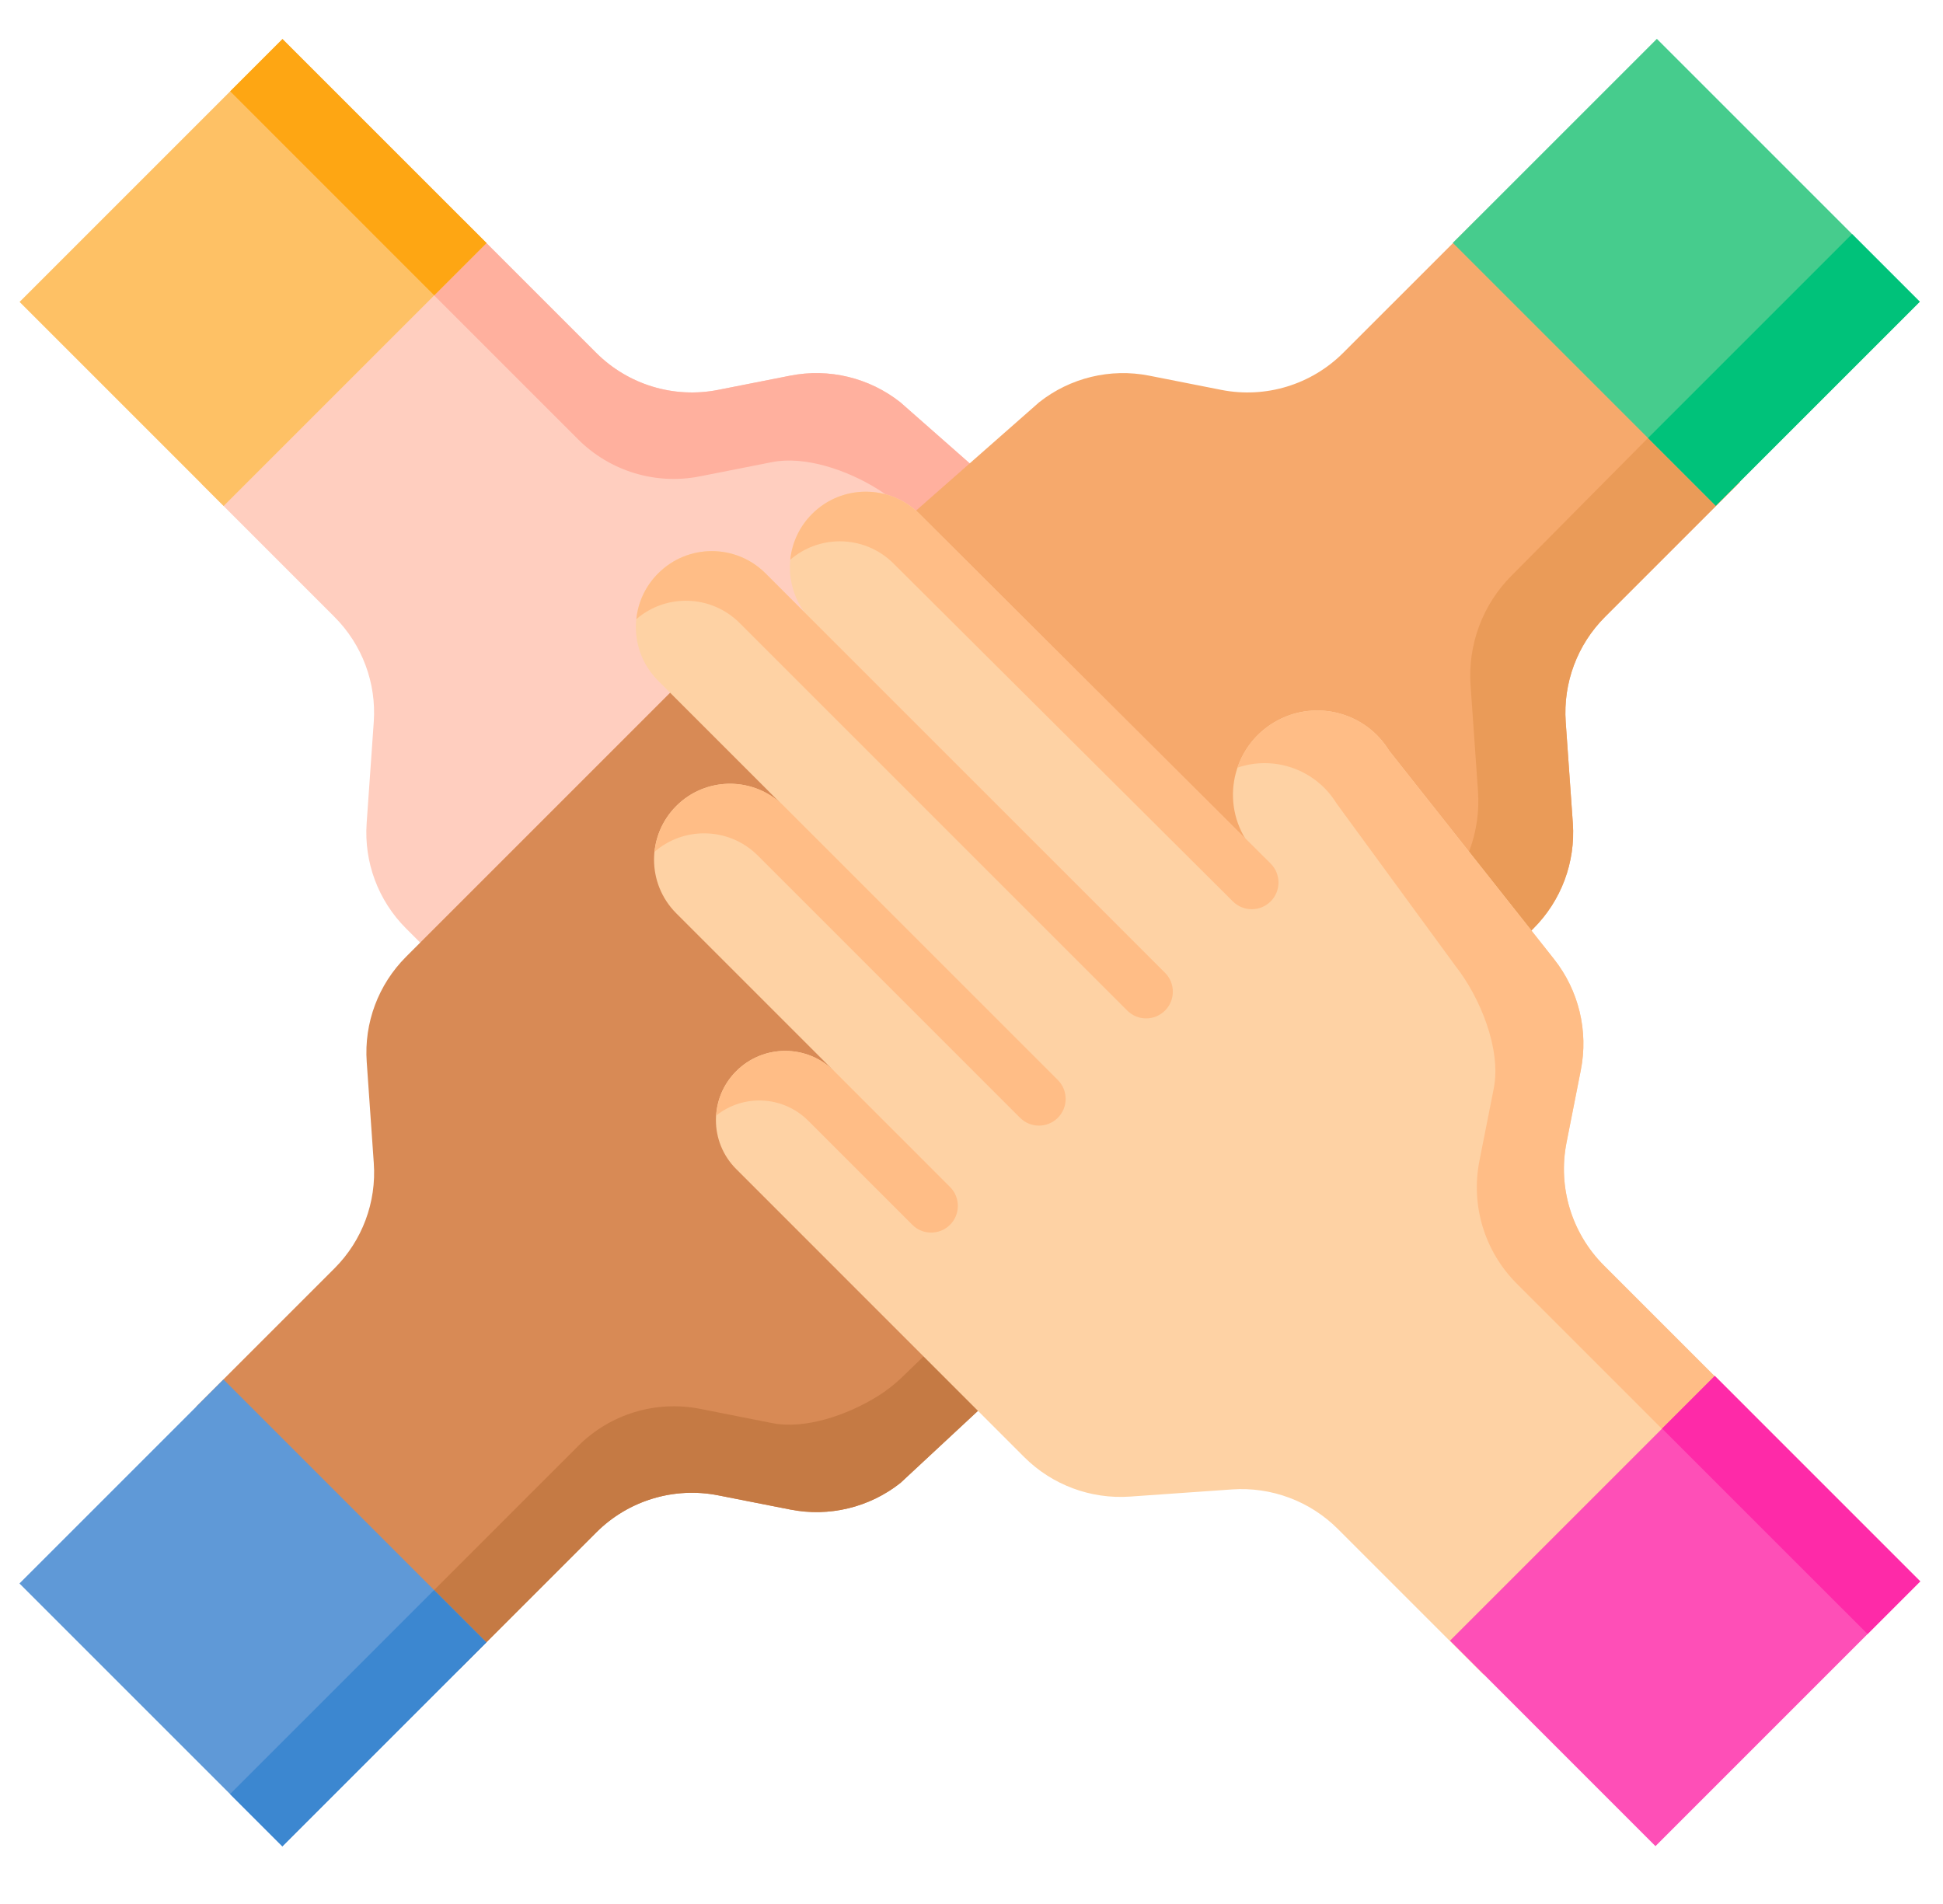 <svg width="50" height="49" viewBox="0 0 50 49" fill="none" xmlns="http://www.w3.org/2000/svg">
<path d="M11.946 5.682L15.344 9.08C16.165 9.901 17.341 10.259 18.48 10.034L20.335 9.668C21.334 9.47 22.37 9.721 23.169 10.352L28.245 14.821L14.955 28.401L10.447 23.892C9.734 23.179 9.365 22.192 9.435 21.187L9.618 18.581C9.689 17.576 9.32 16.589 8.607 15.876L5.18 12.448L11.946 5.682Z" fill="#FFCEBF"/>
<path d="M28.243 14.821L23.167 10.352C22.368 9.721 21.332 9.47 20.333 9.668L18.478 10.034C17.338 10.259 16.162 9.901 15.34 9.079L11.928 5.667L10.582 7.012L14.876 11.306C15.697 12.127 16.872 12.485 18.011 12.259L19.866 11.893C20.711 11.726 21.796 12.093 22.593 12.592C22.804 12.724 23 12.878 23.182 13.047L26.733 16.364L28.243 14.821Z" fill="#FFB09E"/>
<path d="M12.52 6.256L5.755 13.021L0.504 7.77L7.269 1.005L12.52 6.256Z" fill="#FEC165"/>
<path d="M12.52 6.255L11.174 7.601L5.924 2.35L7.269 1.005L12.52 6.255Z" fill="#FEA613"/>
<path d="M38.002 5.644L34.565 9.08C33.744 9.901 32.568 10.259 31.429 10.034L29.574 9.668C28.575 9.47 27.539 9.721 26.74 10.353L21.664 14.821L34.954 28.401L39.462 23.892C40.175 23.179 40.544 22.192 40.474 21.187L40.291 18.581C40.22 17.576 40.589 16.589 41.302 15.876L44.768 12.41L38.002 5.644Z" fill="#F6A96C"/>
<path d="M41.302 15.876C40.589 16.589 40.221 17.575 40.291 18.582L40.475 21.187C40.545 22.192 40.176 23.18 39.463 23.892L34.954 28.401L33.363 26.775L36.977 23.192C37.722 22.446 38.108 21.414 38.034 20.363L37.843 17.639C37.769 16.588 38.155 15.556 38.9 14.811L43.018 10.657L44.77 12.408L41.302 15.876Z" fill="#EA9B58"/>
<path d="M42.637 1L49.402 7.765L44.151 13.015L37.386 6.25L42.637 1Z" fill="#46CC8D"/>
<path d="M47.66 6.022L49.403 7.765L44.153 13.015L42.41 11.272L47.66 6.022Z" fill="#00C27A"/>
<path d="M11.817 42.964L15.345 39.436C16.166 38.615 17.342 38.258 18.481 38.483L20.336 38.849C21.335 39.046 22.371 38.796 23.17 38.164L31.845 30.096L18.555 16.517L10.448 24.624C9.735 25.337 9.366 26.324 9.437 27.33L9.619 29.935C9.69 30.941 9.321 31.928 8.608 32.641L5.051 36.198L11.817 42.964Z" fill="#D88A55"/>
<path d="M31.847 30.096L23.172 38.164C22.373 38.796 21.337 39.046 20.337 38.848L18.483 38.483C17.343 38.258 16.166 38.616 15.345 39.437L11.818 42.964L10.473 41.618L14.881 37.21C15.701 36.39 16.877 36.032 18.016 36.257L19.871 36.624C20.716 36.79 21.801 36.423 22.598 35.924C22.809 35.792 23.005 35.639 23.186 35.469L30.337 28.553L31.847 30.096Z" fill="#C57A44"/>
<path d="M7.266 47.516L0.501 40.751L5.751 35.501L12.516 42.266L7.266 47.516Z" fill="#5F99D7"/>
<path d="M7.266 47.517L5.92 46.172L11.17 40.921L12.516 42.267L7.266 47.517Z" fill="#3C87D0"/>
<path d="M32.874 18.541C31.768 19.134 31.393 20.538 32.058 21.603L23.662 13.226C22.899 12.463 21.661 12.463 20.898 13.226C20.206 13.918 20.144 15.001 20.709 15.766L19.699 14.755C18.936 13.992 17.699 13.992 16.936 14.755C16.172 15.519 16.172 16.756 16.936 17.519L20.083 20.666C19.316 19.982 18.139 20.005 17.403 20.742C16.64 21.505 16.64 22.742 17.403 23.505L21.465 27.567C20.769 26.871 19.64 26.871 18.945 27.567C18.249 28.262 18.249 29.391 18.945 30.086L26.355 37.497C27.073 38.215 28.067 38.586 29.08 38.515L31.703 38.331C32.716 38.26 33.71 38.631 34.428 39.349L38.173 43.094L44.987 36.28L41.272 32.565C40.445 31.738 40.085 30.554 40.311 29.407L40.68 27.539C40.879 26.532 40.627 25.489 39.991 24.684L35.748 19.32C35.148 18.34 33.887 17.999 32.874 18.541Z" fill="#FED2A4"/>
<path d="M35.748 19.32L39.991 24.684C40.627 25.489 40.879 26.532 40.68 27.539L40.312 29.406C40.085 30.554 40.445 31.738 41.272 32.565L44.987 36.28L43.632 37.636L39.032 33.035C38.204 32.208 37.844 31.023 38.07 29.877L38.44 28.009C38.638 27.002 38.085 25.657 37.449 24.853L34.393 20.675C33.855 19.799 32.788 19.433 31.844 19.756C32.014 19.254 32.368 18.813 32.875 18.541C33.888 17.999 35.148 18.34 35.748 19.32Z" fill="#FFBD86"/>
<path d="M32.708 23.188L32.708 23.188C32.441 23.465 32 23.47 31.727 23.199L22.993 14.502C22.611 14.121 22.112 13.931 21.612 13.931C21.156 13.931 20.702 14.089 20.336 14.405C20.38 13.975 20.568 13.556 20.898 13.226C21.279 12.844 21.779 12.654 22.279 12.654C22.78 12.654 23.279 12.844 23.661 13.226L32.698 22.224C32.963 22.489 32.968 22.917 32.708 23.188Z" fill="#FFBD86"/>
<path d="M29.98 26.007C29.711 26.276 29.276 26.276 29.008 26.007L19.032 16.032C18.303 15.304 17.142 15.271 16.375 15.934C16.419 15.503 16.607 15.085 16.937 14.756C17.699 13.992 18.937 13.992 19.7 14.756L29.98 25.035C30.248 25.303 30.248 25.739 29.98 26.007Z" fill="#FFBD86"/>
<path d="M27.221 28.767C26.953 29.035 26.518 29.035 26.25 28.767L19.501 22.018C19.119 21.636 18.618 21.446 18.119 21.446C17.664 21.446 17.21 21.604 16.844 21.921C16.888 21.49 17.076 21.071 17.405 20.741C17.787 20.36 18.287 20.17 18.788 20.17C19.287 20.17 19.787 20.36 20.169 20.741L27.222 27.795C27.49 28.063 27.49 28.498 27.221 28.767Z" fill="#FFBD86"/>
<path d="M24.438 31.53L24.437 31.53C24.167 31.789 23.74 31.784 23.476 31.52L20.799 28.843C20.151 28.195 19.129 28.15 18.43 28.71C18.456 28.293 18.628 27.884 18.947 27.567C19.643 26.871 20.771 26.871 21.468 27.567L24.448 30.548C24.72 30.82 24.716 31.263 24.438 31.53Z" fill="#FFBD86"/>
<path d="M49.414 40.698L42.601 47.511L37.314 42.223L44.127 35.41L49.414 40.698Z" fill="#FE4FB7"/>
<path d="M49.414 40.697L48.059 42.052L42.771 36.765L44.127 35.41L49.414 40.697Z" fill="#FE2AA8"/>
</svg>
